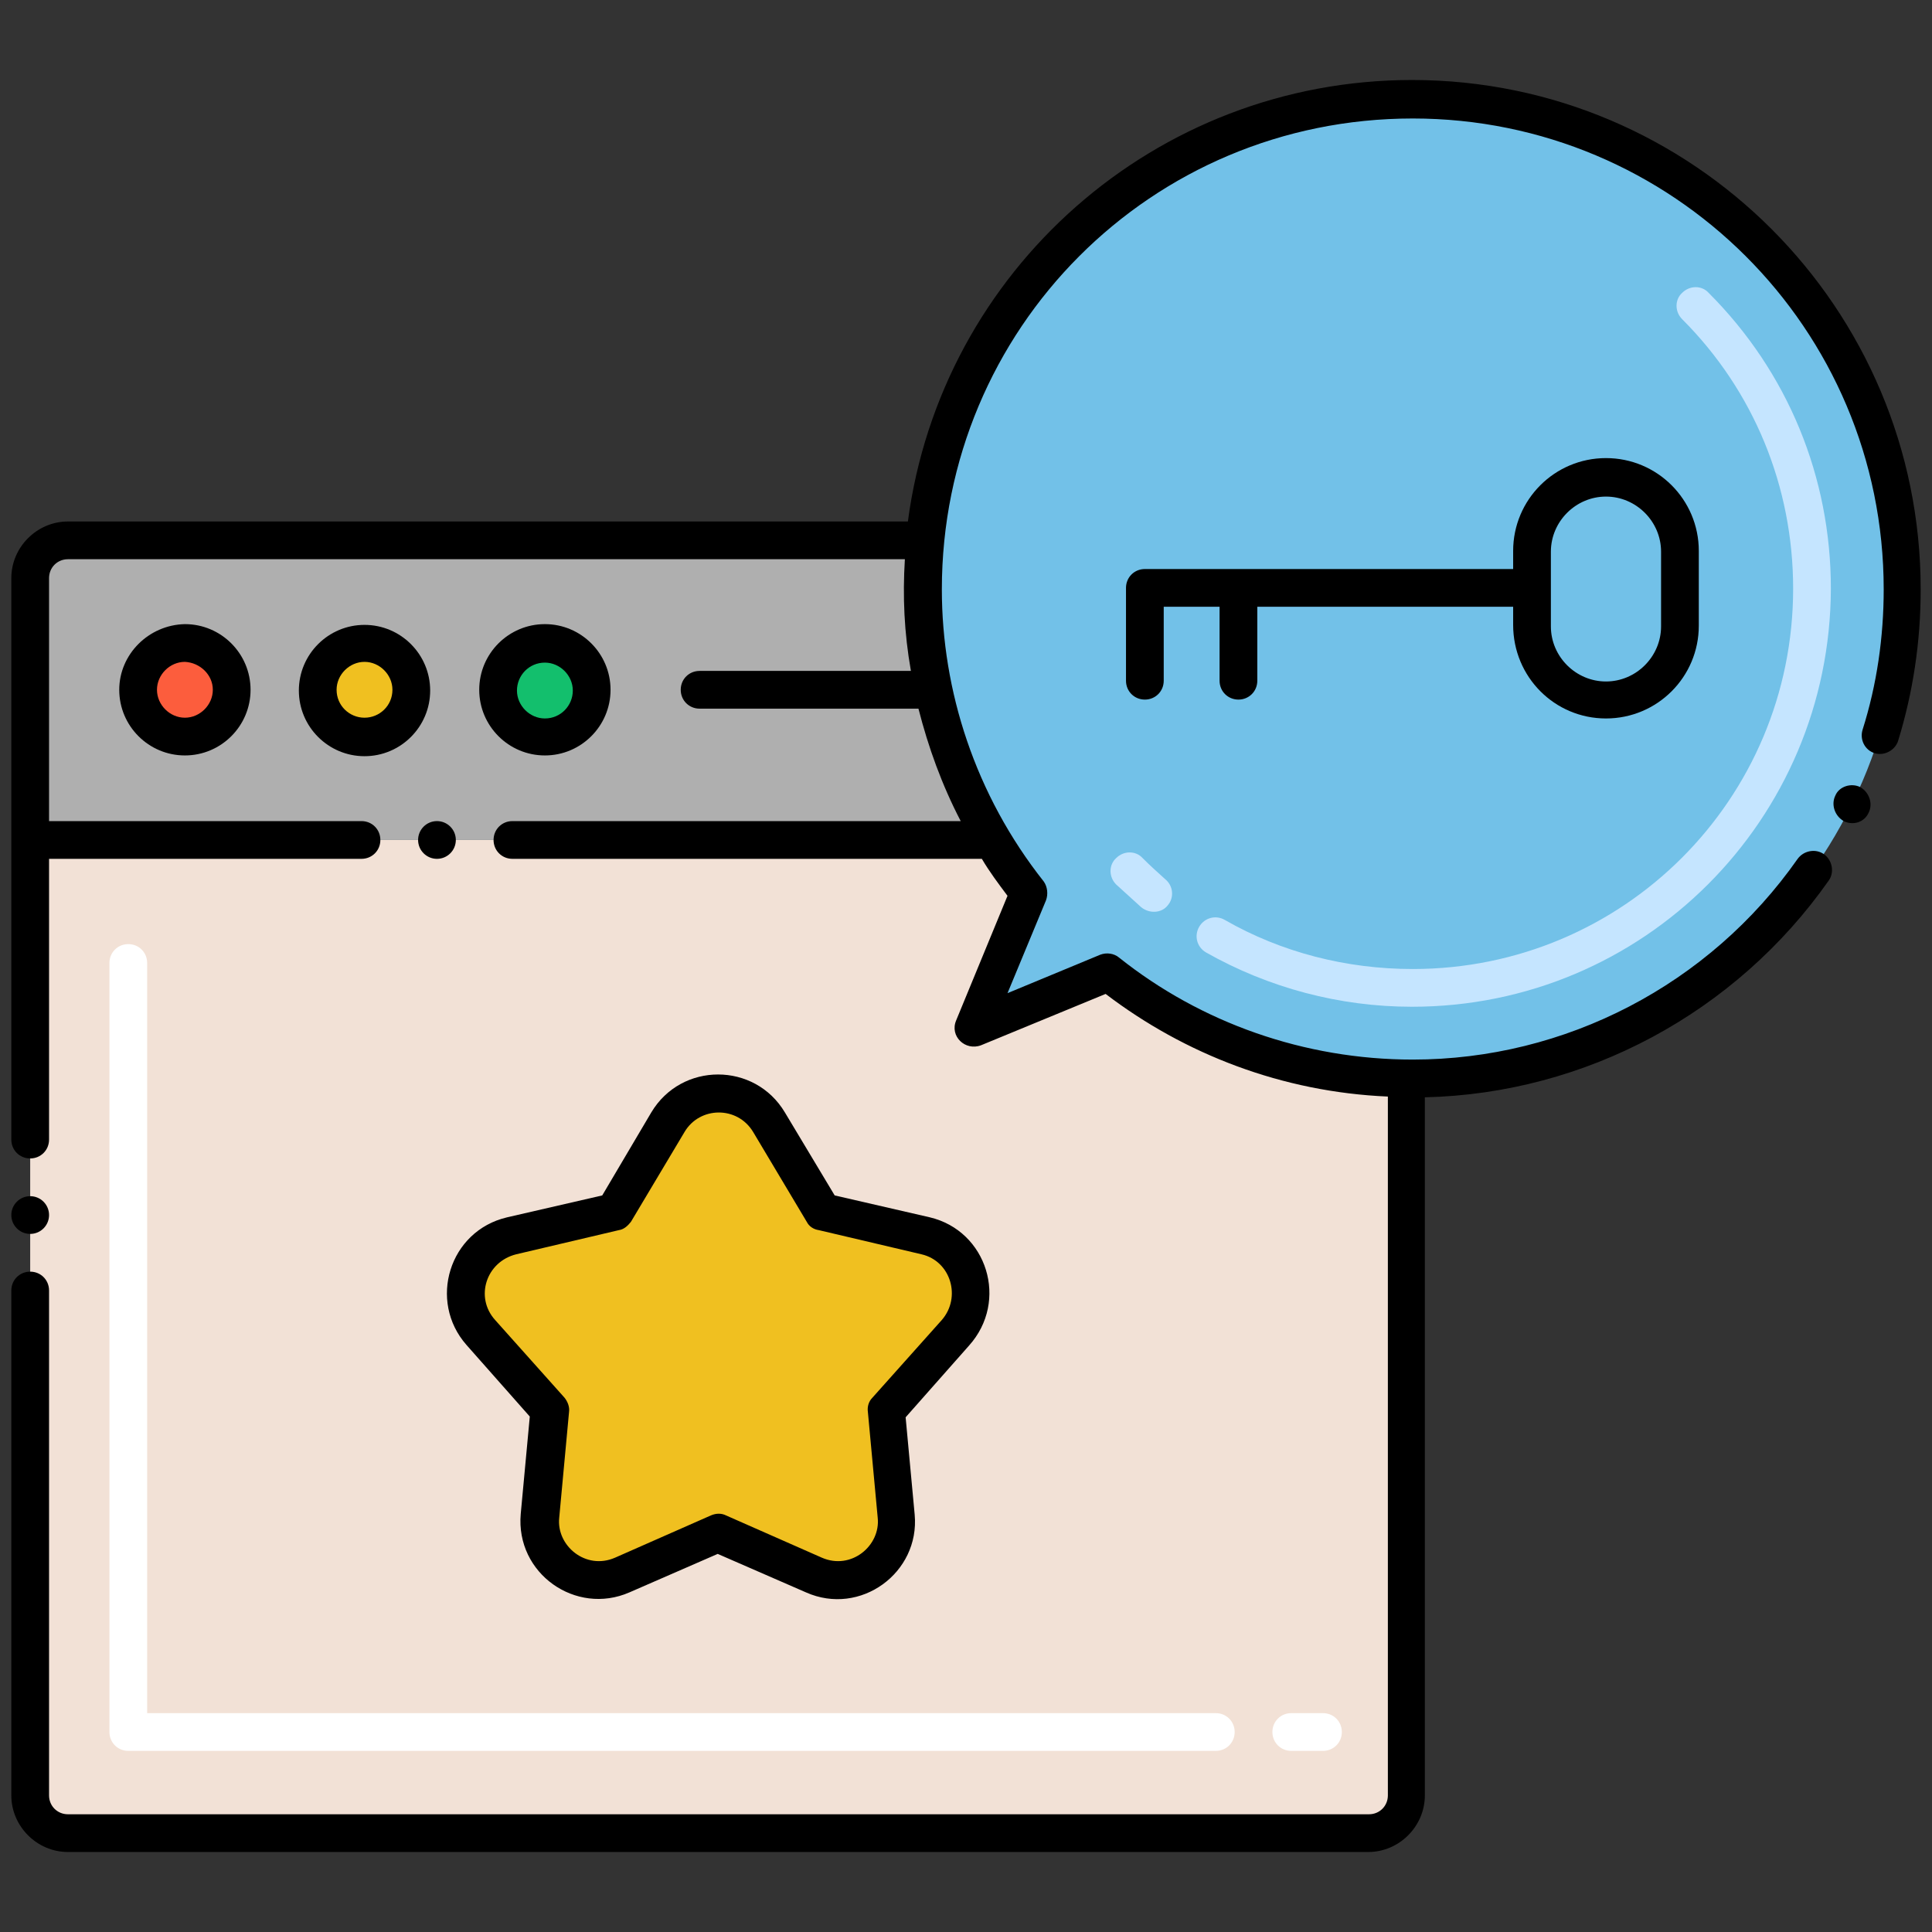 <?xml version="1.0" encoding="utf-8"?>
<!-- Generator: Adobe Illustrator 22.1.0, SVG Export Plug-In . SVG Version: 6.00 Build 0)  -->
<svg version="1.1" id="Layer_1" xmlns="http://www.w3.org/2000/svg" xmlns:xlink="http://www.w3.org/1999/xlink" x="0px" y="0px"
	 viewBox="0 0 256 256" style="enable-background:new 0 0 256 256;" xml:space="preserve">
<rect x="0" y="0" width="256" height="256" fill="#333333" stroke="none"/>
<style type="text/css">
	.st0{fill:#13BF6D;}
	.st1{fill:#76FFBA;}
	.st2{fill:#139C6D;}
	.st3{fill:#72C1E8;}
	.st4{fill:#C5E5FF;}
	.st5{fill:#57A2D4;}
	.st6{fill:#F0C020;}
	.st7{fill:#F0AB20;}
	.st8{fill:#F9E5AF;}
	.st9{fill:#FC5D3D;}
	.st10{fill:#FFCBC2;}
	.st11{fill:#FFFFFF;}
	.st12{fill:#F2E1D6;}
	.st13{fill:#AFAFAF;}
	.st14{fill:#EFEFEF;}
</style>
<g>
	<path class="st12" d="M186.3,142.9v95c0,2.8-2.2,5-5,5H9c-2.8,0-5-2.2-5-5V111.3h127.5c1.5,2.4,3.1,4.8,4.9,7l-7.4,17.9l17.9-7.4
		C158.2,137.9,172.2,142.7,186.3,142.9z"/>
	<path class="st6" d="M122.6,163.7l-13.6-3.2l-7.1-11.9c-3-5.1-10.3-5.1-13.4,0l-7.1,11.9l-13.6,3.2c-5.8,1.3-8,8.4-4.1,12.8
		l9.2,10.3l-1.3,14c-0.5,5.9,5.5,10.2,10.9,7.8l12.7-5.6l12.7,5.6c5.4,2.4,11.4-1.9,10.9-7.8l-1.3-14l9.2-10.3
		C130.6,172.1,128.3,165.1,122.6,163.7z"/>
	<path class="st13" d="M131.5,111.3H4V76.6c0-2.8,2.2-5,5-5h113.6C121.2,84.9,124,98.9,131.5,111.3z"/>
	<circle class="st9" cx="24.5" cy="91.5" r="6.2"/>
	<circle class="st6" cx="48.3" cy="91.5" r="6.2"/>
	<circle class="st0" cx="72.2" cy="91.5" r="6.2"/>
	<path class="st3" d="M187.1,13.1c-33.7,0-61.4,25.7-64.6,58.5c-1.3,13.3,1.5,27.3,8.9,39.7c1.5,2.4,3.1,4.8,4.9,7l-7.4,17.9
		l17.9-7.4c11.4,9.1,25.3,13.9,39.5,14.1C222,143.4,252,114.5,252,78C252,42.2,223,13.1,187.1,13.1z"/>
	<path class="st4" d="M187.1,133.4c-9.6,0-19-2.5-27.3-7.2c-1.2-0.7-1.6-2.2-0.9-3.4c0.7-1.2,2.2-1.6,3.4-0.9
		c7.5,4.3,16.1,6.5,24.9,6.5c27.9,0,50.4-22.5,50.4-50.4c0-13.5-5.2-26.2-14.7-35.7c-1-1-1-2.6,0-3.5c1-1,2.6-1,3.5,0
		c10.5,10.5,16.2,24.4,16.2,39.2C242.5,108.6,217.8,133.4,187.1,133.4z M151.2,120.2c-1.1-1-2.2-2-3.3-3c-1-1-1-2.6,0-3.5
		c1-1,2.6-1,3.5,0c1,1,2,1.9,3,2.8c1.1,0.9,1.2,2.5,0.3,3.5C153.9,121,152.3,121.1,151.2,120.2z"/>
	<path class="st11" d="M175.3,232h-4.2c-1.4,0-2.5-1.1-2.5-2.5s1.1-2.5,2.5-2.5h4.2c1.4,0,2.5,1.1,2.5,2.5S176.7,232,175.3,232z
		 M161.1,232H17c-1.4,0-2.5-1.1-2.5-2.5V127.6c0-1.4,1.1-2.5,2.5-2.5s2.5,1.1,2.5,2.5V227h141.6c1.4,0,2.5,1.1,2.5,2.5
		S162.5,232,161.1,232z"/>
	<path d="M123.2,161.3C123.2,161.3,123.2,161.3,123.2,161.3l-12.6-2.9l-6.6-11c-4-6.7-13.7-6.7-17.7,0l-6.5,11l-12.6,2.9
		c-7.7,1.8-10.5,11.1-5.4,16.9l8.4,9.5l-1.2,12.9c-0.7,7.9,7.3,13.5,14.4,10.4l11.7-5.1l11.7,5.1c7.2,3.2,15.1-2.6,14.4-10.3
		l-1.2-12.9l8.4-9.5C133.7,172.4,130.8,163.1,123.2,161.3z M124.8,174.9l-9.2,10.3c-0.5,0.5-0.7,1.2-0.6,1.9l1.3,14
		c0.4,3.7-3.5,7-7.4,5.3l-12.7-5.6c-0.6-0.3-1.3-0.3-2,0l-12.7,5.6c-3.9,1.7-7.8-1.6-7.4-5.3l1.3-14c0.1-0.7-0.2-1.4-0.6-1.9
		l-9.2-10.3c-2.7-3-1.2-7.7,2.8-8.7L82,163c0.7-0.1,1.2-0.6,1.6-1.1l7.1-11.9c2-3.4,7-3.5,9.1,0l7.1,11.9c0.3,0.6,0.9,1,1.6,1.1
		l13.6,3.2c0,0,0,0,0,0C126,167.1,127.4,171.9,124.8,174.9z"/>
	<path d="M15.8,91.4c0,4.8,3.9,8.7,8.7,8.7c4.8,0,8.7-3.9,8.7-8.7c0-4.8-3.9-8.7-8.7-8.7C19.7,82.8,15.8,86.7,15.8,91.4z M28.2,91.4
		c0,2-1.7,3.7-3.7,3.7c-2,0-3.7-1.7-3.7-3.7s1.7-3.7,3.7-3.7C26.5,87.8,28.2,89.4,28.2,91.4z"/>
	<path d="M48.3,82.8c-4.8,0-8.7,3.9-8.7,8.7c0,4.8,3.9,8.7,8.7,8.7c4.8,0,8.7-3.9,8.7-8.7C57,86.7,53.1,82.8,48.3,82.8z M48.3,95.1
		c-2,0-3.7-1.6-3.7-3.7c0-2,1.7-3.7,3.7-3.7c2,0,3.7,1.7,3.7,3.7C52,93.5,50.3,95.1,48.3,95.1z"/>
	<path d="M72.2,100.1c4.8,0,8.7-3.9,8.7-8.7c0-4.8-3.9-8.7-8.7-8.7c-4.8,0-8.7,3.9-8.7,8.7C63.5,96.2,67.4,100.1,72.2,100.1z
		 M72.2,87.8c2,0,3.7,1.7,3.7,3.7s-1.6,3.7-3.7,3.7c-2,0-3.7-1.7-3.7-3.7S70.1,87.8,72.2,87.8z"/>
	<circle cx="4" cy="161" r="2.5"/>
	<circle cx="57.9" cy="111.3" r="2.5"/>
	<path d="M212.8,95.2c6.8,0,12.3-5.5,12.3-12.3v-9.9c0-6.8-5.5-12.3-12.3-12.3c-6.8,0-12.3,5.5-12.3,12.3v2.4c-55.1,0-41.6,0-48.8,0
		c-1.4,0-2.5,1.1-2.5,2.5v12.3c0,1.4,1.1,2.5,2.5,2.5c1.4,0,2.5-1.1,2.5-2.5v0v-9.8h7.4v9.8c0,1.4,1.1,2.5,2.5,2.5
		c1.4,0,2.5-1.1,2.5-2.5v-9.8h33.9v2.4C200.5,89.7,206,95.2,212.8,95.2z M205.5,73.1c0-4,3.3-7.3,7.3-7.3c4,0,7.3,3.3,7.3,7.3v9.9
		c0,4-3.3,7.3-7.3,7.3c-4,0-7.3-3.3-7.3-7.3V73.1z"/>
	<path d="M247.6,107.7c0.6-1.2,0.1-2.7-1.1-3.4c-1.2-0.6-2.8-0.1-3.3,1.1c-0.6,1.2-0.1,2.7,1.1,3.4C245.5,109.4,247,109,247.6,107.7
		z"/>
	<path d="M187.1,10.6c-34,0-62.4,25.2-66.8,58.5H9c-4.1,0-7.5,3.4-7.5,7.5c0,8.6,0,62.8,0,74.4c0,1.4,1.1,2.5,2.5,2.5
		c1.4,0,2.5-1.1,2.5-2.5v-37.2h41.4c1.4,0,2.5-1.1,2.5-2.5s-1.1-2.5-2.5-2.5H6.5V76.6c0-1.4,1.1-2.5,2.5-2.5h110.9
		c-0.3,4.9-0.1,9.7,0.8,14.8h-28c-1.4,0-2.5,1.1-2.5,2.5c0,1.4,1.1,2.5,2.5,2.5h29c1.3,5.1,3.1,10.1,5.6,14.9H67.9
		c-1.4,0-2.5,1.1-2.5,2.5s1.1,2.5,2.5,2.5h62.2c1,1.7,2.2,3.3,3.4,4.9l-6.8,16.5c-0.9,2.1,1.2,4.1,3.3,3.3l16.5-6.8
		c10.5,8,23.4,13,37.4,13.6v92.6c0,1.4-1.1,2.5-2.5,2.5H9c-1.4,0-2.5-1.1-2.5-2.5V171c0-1.4-1.1-2.5-2.5-2.5c-1.4,0-2.5,1.1-2.5,2.5
		v66.9c0,4.1,3.4,7.5,7.5,7.5h172.3c4.1,0,7.5-3.4,7.5-7.5v-92.5c21.3-0.5,41.2-11.2,53.5-28.7c0.8-1.1,0.5-2.7-0.6-3.5
		c-1.1-0.8-2.7-0.5-3.5,0.6c-11.7,16.7-30.8,26.6-51,26.6c-14.4,0-28.1-4.9-38.9-13.5c-0.7-0.6-1.7-0.7-2.5-0.4l-12.3,5.1l5.1-12.3
		c0.3-0.8,0.2-1.8-0.3-2.5c-9.1-11.5-13.5-25.3-13.5-38.7c0-34.5,27.7-62.4,62.4-62.4c34.4,0,62.4,27.8,62.4,62.4
		c0,6.3-0.9,12.6-2.8,18.6c-0.4,1.3,0.3,2.7,1.6,3.1c1.3,0.4,2.7-0.4,3.1-1.6c2-6.5,3-13.2,3-20.1C254.5,40.8,224.3,10.6,187.1,10.6
		z"/>
</g>
</svg>
